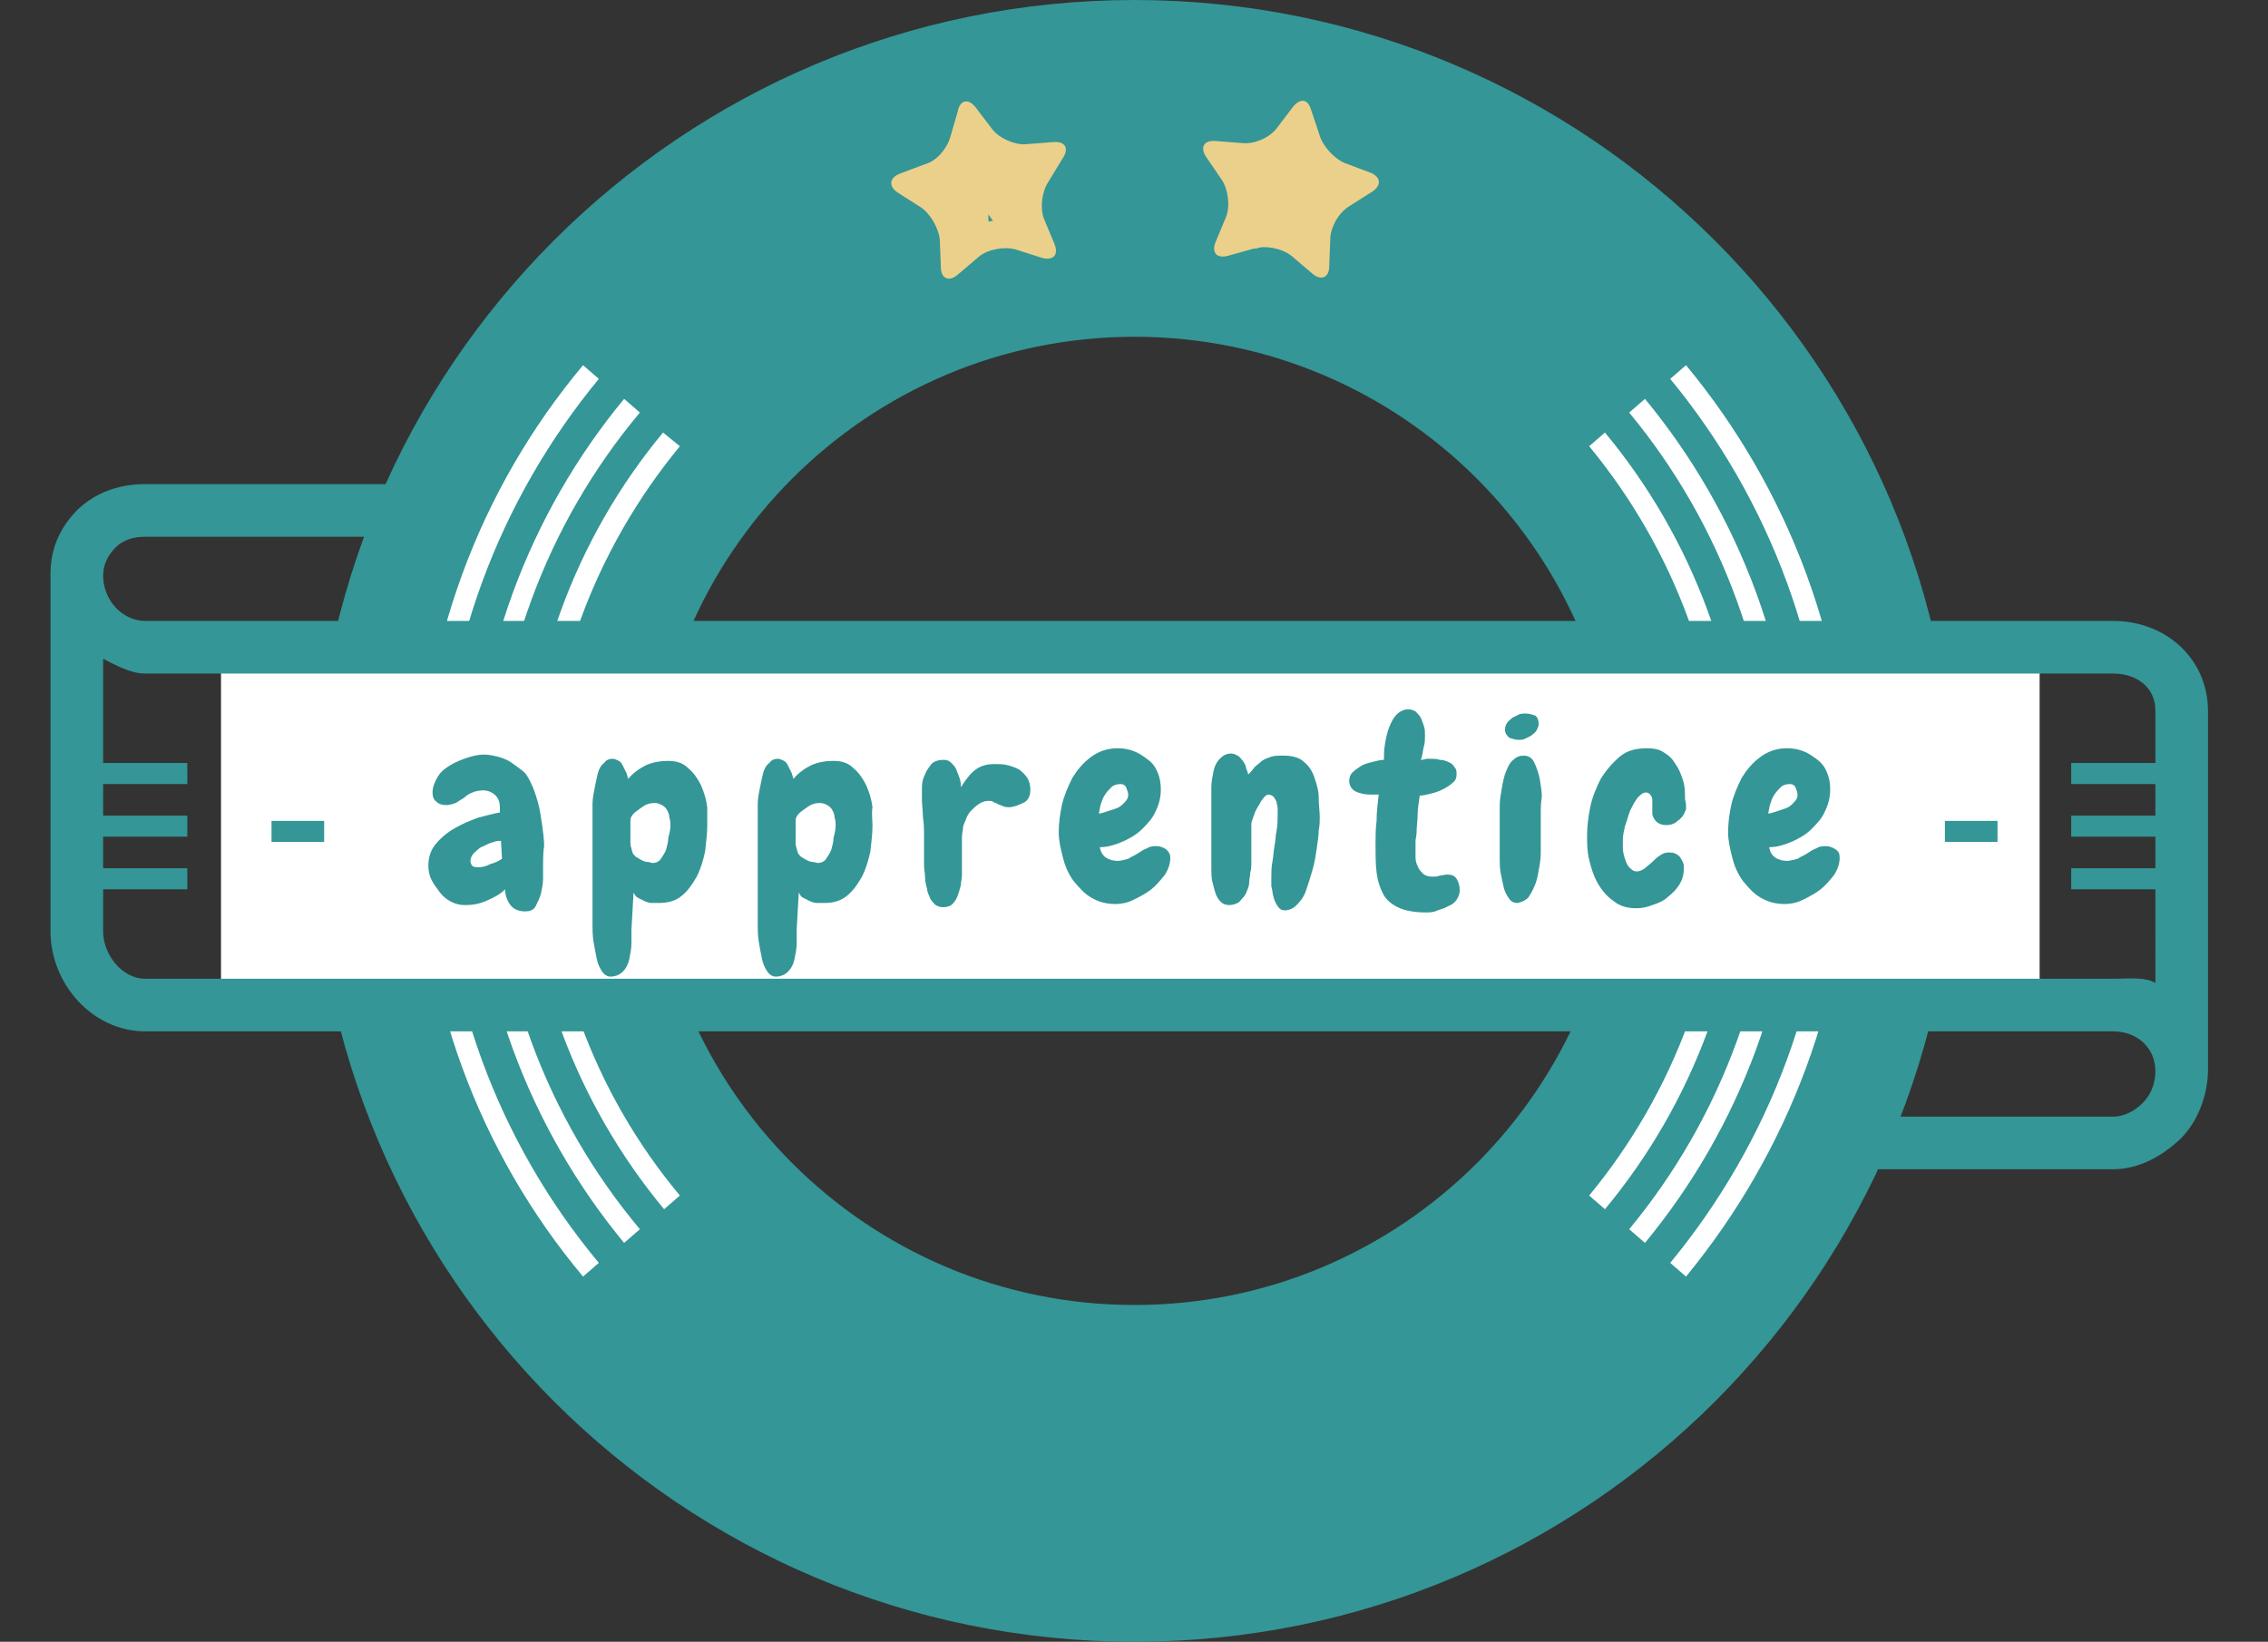 <?xml version="1.0" encoding="utf-8"?>
<!-- Generator: Adobe Illustrator 18.1.1, SVG Export Plug-In . SVG Version: 6.00 Build 0)  -->
<svg version="1.1" xmlns="http://www.w3.org/2000/svg" xmlns:xlink="http://www.w3.org/1999/xlink" x="0px" y="0px"
	 viewBox="0 0 215.5 156" enable-background="new 0 0 215.5 156" xml:space="preserve">
<rect x="0" y="0" width="215.5" height="156" fill="#333333" stroke="none"/>
<g id="Color">
	<path opacity="0.4" fill="#349696" d="M93.5,67.1c-0.9,0.4-1.9,0.5-2.8,0.4c0.1,1.4,0,2.7-0.3,4.1c0.7-0.3,1.4-0.5,2.1-0.6
		c0.3,0,0.6,0,0.9,0c1-0.3,2-0.4,3.1-0.4c0.8-1.3,2.1-2.4,3.7-3.2c-0.9-0.9-1.5-2-1.9-3C96.8,65.4,95.2,66.3,93.5,67.1z"/>
	<path opacity="0.4" fill="#349696" d="M92.2,91.1c-0.3-0.1-0.6-0.1-0.9-0.2c-3.2-1.2-5.6-4.5-6.1-7.9c0.1,1.6,0.3,3.2,0.6,4.8
		c0.1,0.4,0.1,0.7,0.1,1.1c2,0.7,4.2,1.7,6.5,2.5c0,0,0-0.1,0-0.1C92.4,91.1,92.3,91.1,92.2,91.1z"/>
	<path fill="#349696" d="M107.5,1.3c-41.6,0-75.3,34.5-75.3,77.1s33.7,77.1,75.3,77.1s75.3-34.5,75.3-77.1S149.1,1.3,107.5,1.3z
		 M152.3,96.8c-1.9,11.4-13.9,21-24.5,24c-0.2,0.1-0.4,0.1-0.6,0.1c-5.1,5.3-18.3,4.6-24.2,4.2c-13.4-0.9-29.2-8.9-35.3-21.3
		c-0.5-0.9-0.6-1.9-0.5-2.8c0,0,0-0.1,0-0.1c0-0.1,0-0.2-0.1-0.3c-0.1-0.2-0.3-0.3-0.4-0.5c-0.5-0.6-0.9-1.3-1.3-2
		c-1.4-2.4-0.4-5,1.4-6.4c0.8-1.3,2.3-2.1,4.1-2.3c1.2-0.2,2.3-0.1,3.4,0.2c-0.5-1.8-0.8-3.7-0.9-5.7c-0.1-1.7,0.7-3,1.8-3.8
		c0.1-4,0.7-8.1,1.8-12c-0.8,0.3-1.7,0.6-2.6,0.7c-8.1,1.3-12.6-7.5-9.2-14.3c2.4-4.9,7-7.3,11.1-10.3c0.1-0.4,0.3-0.7,0.5-1.1
		c4.1-6,10.9-8.2,17.6-10.3c0.2-0.2,0.5-0.4,0.7-0.5c4.9-2.8,11.6-2.4,17.1-2c7.3,0.5,13.6,3.7,19.9,7.2c0.3,0.2,0.6,0.4,0.9,0.6
		c5.9,0.6,10,6.7,13.1,12.8c0.2,0.1,0.3,0.2,0.5,0.4c3.5,3.2,4.9,7.4,4.3,12c0.7,0.6,1.2,1.4,1.4,2.5c1.7,9.4,2.4,20-0.2,29.4
		C152.4,95.6,152.4,96.2,152.3,96.8z"/>
	<g>
		<g>
			<path fill="#EBD08B" d="M122.4,19.1c-0.7-0.9-1.5-1.8-2-2.7c0.1,0.4,0.1,0.8,0.2,1.2c0-0.1,0-0.2,0.1-0.2
				c-0.2,0.3-0.5,0.6-0.7,0.9c0.2-0.1,0.6-0.1,0.9-0.1c0.5-0.1,0.9-0.3,1.4-0.5c0.8-0.4,1.4-1.1,1.9-1.9c-0.8,0.1-1.6,0.2-2.4,0.3
				c0.6,0.7,1.2,1.5,1.8,2.2c0.1,0.1,0.7,0.9,0.6,0.4c0.1,0.2-0.4,1.3-0.4,1.5c-0.2,0.4-0.5,0.6,0.2,0.6c0.6,0,0.5-0.1,0.5-0.6
				c0-0.7-0.1-1.3-0.4-1.9c-0.7-1.2-2.2-1.6-3.4-0.9c-0.6,0.3-1.1,0.8-1.4,1.4c-0.3,0.6-0.5,1.7-1,2.1c0.7,0.2,1.4,0.4,2.1,0.5
				c-0.2-0.2-0.3-0.5-0.5-0.7c-1.1-1.5-3.8,0-2.6,1.5c0.2,0.2,0.3,0.5,0.5,0.7c0.5,0.6,1.3,1,2.1,0.5c0.8-0.5,1.3-1.2,1.6-2
				c0.2-0.5,0.5-0.9,0.3-1.3c-0.4-0.6-0.2,0.6-0.2,0.8c0.1,1.6,1.3,3.3,3.1,2.7c1.7-0.5,2.3-2.8,2.5-4.3c0.3-2-2.1-3.9-3.3-5.2
				c-0.6-0.8-1.9-0.5-2.4,0.3c-0.9,1.4-2.9,0.5-3.7,2.1c-0.7,1.6,1.2,3.2,2,4.3C121,22.1,123.6,20.6,122.4,19.1L122.4,19.1z"/>
		</g>
	</g>
	<g>
		<g>
			<path fill="#EBD08B" d="M93.1,19.3c-0.3-0.9-0.6-1.8-0.9-2.8c-0.4-1.2-2.1-1.6-2.7-0.4c-0.1,0.2-0.3,0.5-0.4,0.7
				c-0.6,1,0.4,2.7,1.7,2.2c2-0.8,3.3-2.2,4-4.2c-1,0-1.9,0-2.9,0c0.8,2.4,3.5,3.5,5.7,2.3c-0.7-0.7-1.4-1.4-2.1-2.1
				c-1.5,2-1.6,4.6-0.6,6.8c0.9-0.5,1.7-1,2.6-1.5c-0.9-1.8-2.2-3.2-3.9-4.2c-0.8-0.5-1.9,0-2.2,0.9c-0.5,1.5-0.6,3-0.4,4.6
				c0.2,1.9,3.2,1.9,3,0c-0.2-1.3-0.1-2.5,0.3-3.8c-0.7,0.3-1.5,0.6-2.2,0.9c1.2,0.8,2.1,1.9,2.8,3.2c0.9,1.7,3.4,0.2,2.6-1.5
				c-0.6-1.3-0.3-2.7,0.6-3.8c1-1.3-0.9-2.7-2.1-2.1c-0.5,0.3-1.2,0-1.3-0.5c-0.5-1.4-2.4-1.4-2.9,0c-0.3,1-1,1.7-1.9,2.1
				c0.6,0.7,1.1,1.5,1.7,2.2c0.1-0.2,0.3-0.5,0.4-0.7c-0.9-0.1-1.8-0.2-2.7-0.4c0.3,0.9,0.6,1.8,0.9,2.8
				C90.8,21.9,93.7,21.1,93.1,19.3L93.1,19.3z"/>
		</g>
	</g>
</g>
<g id="Layer_2">
	<path fill="#349696" d="M107.8,0c-43.1,0-78,34.9-78,78c0,43.1,34.9,78,78,78c43.1,0,78-34.9,78-78C185.8,34.9,150.8,0,107.8,0z
		 M107.8,151c-40.3,0-73-32.7-73-73c0-40.3,32.7-73,73-73c40.3,0,73,32.7,73,73C180.8,118.3,148.1,151,107.8,151z"/>
	<path fill="#349696" d="M107.8,27c-28.2,0-51,22.8-51,51c0,28.2,22.8,51,51,51c28.2,0,51-22.8,51-51C158.8,49.8,135.9,27,107.8,27z
		 M107.8,124c-25.4,0-46-20.6-46-46c0-25.4,20.6-46,46-46c25.4,0,46,20.6,46,46C153.8,103.4,133.2,124,107.8,124z"/>
	<path fill="#FFFFFF" d="M41.8,78c0-16,5.7-30.6,15.1-42l-1.5-1.3C45.6,46.4,39.8,61.5,39.8,78c0,16.5,5.8,31.6,15.6,43.3l1.5-1.3
		C47.4,108.6,41.8,94,41.8,78z M160.2,34.7l-1.5,1.3c9.4,11.4,15.1,26.1,15.1,42c0,16-5.7,30.6-15.1,42l1.5,1.3
		c9.7-11.8,15.6-26.9,15.6-43.3C175.8,61.5,169.9,46.4,160.2,34.7z"/>
	<path fill="#FFFFFF" d="M46.8,78c0-14.8,5.2-28.3,14-38.8l-1.5-1.3c-9,10.9-14.4,24.9-14.4,40.1s5.4,29.2,14.4,40.1l1.5-1.3
		C52,106.3,46.8,92.8,46.8,78z M156.3,37.9l-1.5,1.3c8.7,10.5,13.9,24.1,13.9,38.8s-5.2,28.3-13.9,38.8l1.5,1.3
		c9-10.9,14.4-24.9,14.4-40.1S165.3,48.8,156.3,37.9z"/>
	<path fill="#FFFFFF" d="M51.8,78c0-13.5,4.8-25.9,12.8-35.6L63,41.1C54.7,51.1,49.8,64,49.8,78c0,14,5,26.9,13.3,36.9l1.5-1.3
		C56.5,103.9,51.8,91.5,51.8,78z M152.5,41.1l-1.5,1.3c8,9.7,12.8,22.1,12.8,35.6c0,13.5-4.8,25.9-12.8,35.6l1.5,1.3
		c8.3-10,13.3-22.9,13.3-36.9C165.8,64,160.8,51.1,152.5,41.1z"/>
	<rect x="21" y="61.3" fill="#FFFFFF" width="172.8" height="32.8"/>
	<path fill="#349696" d="M200.8,59h-187c-2.2,0-4-2-4-4.3c0-1.1,0.5-2,1.2-2.7c0.7-0.7,1.7-1,2.8-1h25.7c0-2,0.9-4,2.1-5H13.8
		c-2.5,0-4.7,0.8-6.4,2.4C5.8,50,4.8,52,4.8,54.5v34c0,5,4,9.5,9,9.5h187c2.2,0,4,1.5,4,3.8c0,1.1-0.4,2.2-1.2,3
		c-0.7,0.7-1.7,1.3-2.8,1.3h-22.2c0.2,0,0.2,1.6,0,2.5c-0.3,0.9-0.6,1.5-1,2.5h23.2c2.5,0,4.7-1.3,6.4-2.9c1.6-1.6,2.6-4.1,2.6-6.6
		v-34C209.8,62.5,205.7,59,200.8,59z M204.8,93.4c-1-0.6-2.6-0.4-4-0.4h-187c-2.2,0-4-2.3-4-4.5V62.6c1.2,0.6,2.6,1.4,4,1.4h187
		c2.2,0,4,1.3,4,3.5V93.4z"/>
	<g>
		<path fill="#349696" d="M51.6,82.4c0,0.3,0,0.7,0,1.1c0,0.5-0.1,0.9-0.2,1.4c-0.1,0.4-0.3,0.8-0.5,1.2s-0.6,0.5-1,0.5
			c-0.6,0-1.1-0.2-1.4-0.6c-0.3-0.4-0.5-0.9-0.5-1.5c-0.5,0.5-1.1,0.8-1.8,1.1s-1.3,0.4-2,0.4c-0.5,0-0.9-0.1-1.3-0.3
			c-0.4-0.2-0.8-0.5-1.1-0.9c-0.3-0.4-0.6-0.8-0.8-1.2c-0.2-0.4-0.3-0.9-0.3-1.3c0-0.8,0.2-1.5,0.7-2.1c0.5-0.6,1.1-1.1,1.8-1.5
			c0.7-0.4,1.4-0.7,2.2-1c0.8-0.2,1.5-0.4,2.1-0.5c0-0.1,0-0.2,0-0.2c0-0.1,0-0.1,0-0.2c0-0.5-0.1-0.9-0.4-1.2
			c-0.3-0.3-0.7-0.5-1.2-0.5c-0.4,0-0.8,0.1-1,0.2c-0.3,0.1-0.6,0.3-0.8,0.5c-0.3,0.2-0.5,0.3-0.8,0.5c-0.3,0.1-0.6,0.2-0.9,0.2
			c-0.4,0-0.7-0.1-0.9-0.3c-0.3-0.2-0.4-0.5-0.4-0.9c0-0.5,0.2-1,0.5-1.5s0.7-0.8,1.2-1.1c0.5-0.3,1-0.5,1.6-0.7s1.1-0.3,1.6-0.3
			c0.4,0,0.9,0.1,1.3,0.2c0.4,0.1,0.9,0.3,1.2,0.5s0.7,0.5,1.1,0.8s0.6,0.7,0.8,1.1c0.3,0.6,0.5,1.2,0.7,1.9
			c0.2,0.7,0.3,1.4,0.4,2.1s0.2,1.4,0.2,2.1C51.6,81,51.6,81.7,51.6,82.4z M47.7,81.6l-0.1-1.7c0,0-0.1,0-0.1,0c0,0-0.1,0-0.1,0
			c-0.2,0-0.5,0.1-0.8,0.2c-0.3,0.1-0.6,0.3-0.9,0.4c-0.3,0.2-0.5,0.4-0.7,0.6c-0.2,0.2-0.3,0.5-0.3,0.7c0,0.2,0.1,0.4,0.2,0.5
			c0.2,0.1,0.3,0.1,0.6,0.1c0.4,0,0.7-0.1,1.1-0.3C47,82,47.4,81.8,47.7,81.6z"/>
		<path fill="#349696" d="M67.2,78.5c0,0.7-0.1,1.5-0.2,2.4c-0.2,0.9-0.4,1.6-0.8,2.4c-0.4,0.7-0.8,1.3-1.4,1.8
			c-0.6,0.5-1.3,0.7-2.2,0.7c-0.2,0-0.5,0-0.7,0s-0.5-0.1-0.7-0.2c-0.2-0.1-0.4-0.2-0.6-0.3c-0.2-0.1-0.3-0.3-0.4-0.5l-0.2,3.5
			c0,0.4,0,0.8,0,1.3c0,0.5-0.1,1-0.2,1.5c-0.1,0.5-0.3,0.9-0.6,1.2c-0.3,0.3-0.7,0.5-1.2,0.5c-0.3,0-0.6-0.2-0.8-0.5
			c-0.2-0.3-0.4-0.7-0.5-1.2s-0.2-1-0.3-1.6c-0.1-0.6-0.1-1.2-0.1-1.7c0-0.6,0-1.1,0-1.5s0-0.8,0-1c0-1.1,0-2.2,0-3.3
			c0-1.1,0-2.2,0-3.3c0-0.2,0-0.5,0-0.9s0-0.9,0-1.4c0-0.5,0.1-1,0.2-1.5c0.1-0.5,0.2-1,0.3-1.4c0.1-0.4,0.3-0.8,0.6-1
			c0.2-0.3,0.5-0.4,0.8-0.4c0.2,0,0.4,0.1,0.6,0.2s0.3,0.3,0.4,0.5c0.1,0.2,0.2,0.4,0.3,0.6c0.1,0.2,0.1,0.4,0.2,0.6
			c0.5-0.6,1.1-1,1.7-1.3c0.7-0.3,1.4-0.4,2.1-0.4c0.8,0,1.4,0.2,1.9,0.7c0.5,0.4,0.9,1,1.2,1.6c0.3,0.7,0.5,1.3,0.6,2.1
			C67.2,77.3,67.2,77.9,67.2,78.5z M63.7,78.4c0-0.2,0-0.5-0.1-0.7c0-0.3-0.1-0.5-0.2-0.7c-0.1-0.2-0.3-0.4-0.5-0.5
			c-0.2-0.1-0.4-0.2-0.7-0.2c-0.4,0-0.8,0.1-1.2,0.4c-0.4,0.3-0.8,0.5-1,0.9c-0.1,0.1-0.1,0.3-0.1,0.6c0,0.3,0,0.5,0,0.7
			c0,0.1,0,0.3,0,0.5c0,0.2,0,0.4,0,0.6c0,0.2,0,0.4,0.1,0.6c0,0.2,0.1,0.3,0.1,0.4c0,0.1,0.2,0.3,0.3,0.4c0.2,0.1,0.3,0.2,0.5,0.3
			s0.4,0.2,0.6,0.2c0.2,0,0.4,0.1,0.5,0.1c0.3,0,0.6-0.1,0.8-0.4c0.2-0.3,0.4-0.6,0.5-0.9c0.1-0.4,0.2-0.7,0.2-1.1
			C63.7,78.9,63.7,78.6,63.7,78.4z"/>
		<path fill="#349696" d="M82.9,78.5c0,0.7-0.1,1.5-0.2,2.4c-0.2,0.9-0.4,1.6-0.8,2.4c-0.4,0.7-0.8,1.3-1.4,1.8
			c-0.6,0.5-1.3,0.7-2.2,0.7c-0.2,0-0.5,0-0.7,0s-0.5-0.1-0.7-0.2c-0.2-0.1-0.4-0.2-0.6-0.3c-0.2-0.1-0.3-0.3-0.4-0.5l-0.2,3.5
			c0,0.4,0,0.8,0,1.3c0,0.5-0.1,1-0.2,1.5c-0.1,0.5-0.3,0.9-0.6,1.2c-0.3,0.3-0.7,0.5-1.2,0.5c-0.3,0-0.6-0.2-0.8-0.5
			c-0.2-0.3-0.4-0.7-0.5-1.2c-0.1-0.5-0.2-1-0.3-1.6c-0.1-0.6-0.1-1.2-0.1-1.7c0-0.6,0-1.1,0-1.5s0-0.8,0-1c0-1.1,0-2.2,0-3.3
			c0-1.1,0-2.2,0-3.3c0-0.2,0-0.5,0-0.9s0-0.9,0-1.4c0-0.5,0.1-1,0.2-1.5c0.1-0.5,0.2-1,0.3-1.4c0.1-0.4,0.3-0.8,0.6-1
			c0.2-0.3,0.5-0.4,0.8-0.4c0.2,0,0.4,0.1,0.6,0.2c0.2,0.1,0.3,0.3,0.4,0.5c0.1,0.2,0.2,0.4,0.3,0.6c0.1,0.2,0.1,0.4,0.2,0.6
			c0.5-0.6,1.1-1,1.7-1.3c0.7-0.3,1.4-0.4,2.1-0.4c0.8,0,1.4,0.2,1.9,0.7c0.5,0.4,0.9,1,1.2,1.6c0.3,0.7,0.5,1.3,0.6,2.1
			C82.8,77.3,82.9,77.9,82.9,78.5z M79.4,78.4c0-0.2,0-0.5-0.1-0.7c0-0.3-0.1-0.5-0.2-0.7c-0.1-0.2-0.3-0.4-0.5-0.5
			c-0.2-0.1-0.4-0.2-0.7-0.2c-0.4,0-0.8,0.1-1.2,0.4c-0.4,0.3-0.8,0.5-1,0.9c-0.1,0.1-0.1,0.3-0.1,0.6c0,0.3,0,0.5,0,0.7
			c0,0.1,0,0.3,0,0.5c0,0.2,0,0.4,0,0.6c0,0.2,0,0.4,0.1,0.6c0,0.2,0.1,0.3,0.1,0.4c0,0.1,0.2,0.3,0.3,0.4c0.2,0.1,0.3,0.2,0.5,0.3
			s0.4,0.2,0.6,0.2c0.2,0,0.4,0.1,0.5,0.1c0.3,0,0.6-0.1,0.8-0.4c0.2-0.3,0.4-0.6,0.5-0.9c0.1-0.4,0.2-0.7,0.2-1.1
			C79.4,78.9,79.4,78.6,79.4,78.4z"/>
		<path fill="#349696" d="M95.9,76.7c-0.2,0-0.4,0-0.6-0.1c-0.2-0.1-0.3-0.1-0.5-0.2c-0.1-0.1-0.3-0.1-0.4-0.2
			c-0.1-0.1-0.3-0.1-0.5-0.1c-0.3,0-0.6,0.1-0.9,0.3c-0.3,0.2-0.5,0.4-0.7,0.6c-0.2,0.2-0.4,0.5-0.5,0.8c-0.1,0.3-0.3,0.6-0.3,0.9
			c0,0.2-0.1,0.5-0.1,0.9c0,0.4,0,0.8,0,1.3c0,0.5,0,0.9,0,1.3c0,0.4,0,0.8,0,1c0,0.3-0.1,0.6-0.1,0.9c-0.1,0.4-0.2,0.7-0.3,1
			c-0.1,0.3-0.3,0.6-0.5,0.8c-0.2,0.2-0.5,0.3-0.9,0.3c-0.3,0-0.5-0.1-0.7-0.2c-0.2-0.2-0.4-0.4-0.5-0.6c-0.1-0.3-0.3-0.6-0.3-0.9
			c-0.1-0.4-0.2-0.7-0.2-1.1c0-0.4-0.1-0.8-0.1-1.2c0-0.4,0-0.8,0-1.1c0-0.3,0-0.7,0-1c0-0.3,0-0.5,0-0.7c0-0.6,0-1.1-0.1-1.7
			c0-0.6-0.1-1.2-0.1-1.7c0-0.4,0-0.8,0-1.2c0-0.4,0.1-0.9,0.3-1.2c0.1-0.4,0.4-0.7,0.6-1c0.3-0.3,0.7-0.4,1.2-0.4
			c0.3,0,0.5,0.1,0.7,0.3c0.2,0.2,0.4,0.4,0.5,0.7c0.1,0.3,0.2,0.5,0.3,0.8c0.1,0.3,0.1,0.6,0.1,0.8c0.4-0.6,0.8-1.2,1.3-1.6
			c0.5-0.4,1.1-0.6,1.9-0.6c0.4,0,0.8,0,1.2,0.1c0.4,0.1,0.7,0.2,1.1,0.4c0.3,0.2,0.6,0.5,0.8,0.8c0.2,0.3,0.3,0.7,0.3,1.1
			c0,0.5-0.1,0.9-0.5,1.2C96.8,76.5,96.3,76.7,95.9,76.7z"/>
		<path fill="#349696" d="M111.2,81.5c0,0.6-0.2,1.1-0.5,1.6c-0.4,0.5-0.8,1-1.3,1.4c-0.5,0.4-1.1,0.7-1.7,1
			c-0.6,0.3-1.2,0.4-1.7,0.4c-0.9,0-1.6-0.2-2.3-0.6c-0.7-0.4-1.2-1-1.7-1.6c-0.5-0.7-0.8-1.4-1-2.2c-0.2-0.8-0.4-1.6-0.4-2.4
			c0-0.8,0.1-1.7,0.3-2.6c0.2-0.9,0.6-1.8,1-2.6c0.5-0.8,1-1.4,1.8-2c0.7-0.5,1.5-0.8,2.5-0.8c0.6,0,1.1,0.1,1.6,0.3
			c0.5,0.2,0.9,0.5,1.3,0.8c0.4,0.3,0.7,0.7,0.9,1.2c0.2,0.5,0.3,1,0.3,1.6c0,0.8-0.2,1.5-0.5,2.1c-0.3,0.7-0.8,1.2-1.3,1.7
			s-1.2,0.9-1.9,1.2c-0.7,0.3-1.4,0.5-2.1,0.5c0.1,0.5,0.3,0.8,0.6,1c0.3,0.2,0.7,0.3,1.1,0.3c0.3,0,0.6-0.1,1-0.2
			c0.3-0.2,0.6-0.3,0.9-0.5c0.3-0.2,0.6-0.4,0.9-0.5c0.3-0.2,0.6-0.2,0.9-0.2c0.3,0,0.6,0.1,0.9,0.3C111,80.9,111.2,81.1,111.2,81.5
			z M107.2,75.5c0-0.2-0.1-0.4-0.2-0.7c-0.1-0.2-0.3-0.3-0.5-0.3c-0.4,0-0.7,0.1-0.9,0.3c-0.2,0.2-0.4,0.4-0.6,0.7
			c-0.2,0.3-0.3,0.6-0.4,0.9c-0.1,0.3-0.1,0.6-0.2,0.9c0.2,0,0.5-0.1,0.8-0.2c0.3-0.1,0.6-0.2,0.9-0.3c0.3-0.1,0.5-0.3,0.7-0.5
			C107.1,76,107.2,75.8,107.2,75.5z"/>
		<path fill="#349696" d="M122.1,86.5c-0.3,0-0.5-0.1-0.7-0.4c-0.2-0.3-0.3-0.5-0.4-0.9c-0.1-0.3-0.1-0.7-0.2-1c0-0.3,0-0.6,0-0.8
			c0-0.5,0-1,0.1-1.5c0.1-0.5,0.1-1,0.2-1.5c0.1-0.5,0.1-1,0.2-1.5c0.1-0.5,0.1-1,0.1-1.5c0-0.2,0-0.4,0-0.6c0-0.2-0.1-0.4-0.1-0.6
			c-0.1-0.2-0.2-0.4-0.3-0.5c-0.1-0.1-0.3-0.2-0.5-0.2c-0.1,0-0.3,0.1-0.5,0.4c-0.2,0.2-0.3,0.5-0.5,0.8c-0.2,0.3-0.3,0.6-0.4,0.9
			c-0.1,0.3-0.2,0.5-0.2,0.7c0,0.4,0,0.7,0,1.1c0,0.4,0,0.7,0,1.1V82c0,0.3,0,0.6-0.1,0.9c0,0.3-0.1,0.6-0.1,0.9
			c0,0.3-0.1,0.6-0.2,0.8c-0.1,0.3-0.2,0.5-0.4,0.7c-0.2,0.2-0.3,0.4-0.5,0.5c-0.2,0.1-0.5,0.2-0.8,0.2c-0.3,0-0.6-0.1-0.8-0.3
			c-0.2-0.2-0.4-0.5-0.5-0.8c-0.1-0.3-0.2-0.7-0.3-1.1c-0.1-0.4-0.1-0.8-0.1-1.2c0-0.4,0-0.8,0-1.1c0-0.3,0-0.6,0-0.8v-1.1
			c0-0.6,0-1.2,0-1.8c0-0.6,0-1.2,0-1.8c0-0.3,0-0.7,0-1.2c0-0.5,0.1-1,0.2-1.5c0.1-0.5,0.3-0.9,0.6-1.2c0.3-0.3,0.6-0.5,1.1-0.5
			c0.2,0,0.4,0.1,0.6,0.2c0.2,0.1,0.3,0.3,0.5,0.5c0.1,0.2,0.3,0.4,0.3,0.7c0.1,0.2,0.2,0.5,0.2,0.6c0.2-0.2,0.4-0.4,0.6-0.7
			c0.2-0.2,0.5-0.4,0.7-0.6c0.3-0.2,0.6-0.3,0.9-0.4s0.7-0.1,1.2-0.1c0.8,0,1.5,0.2,1.9,0.6c0.5,0.4,0.8,0.9,1,1.5
			c0.2,0.6,0.4,1.2,0.4,1.9s0.1,1.3,0.1,1.9c0,0.3,0,0.7-0.1,1.2c0,0.5-0.1,1.1-0.2,1.8c-0.1,0.7-0.2,1.3-0.4,2
			c-0.2,0.7-0.4,1.3-0.6,1.9c-0.2,0.6-0.5,1-0.9,1.4C122.9,86.3,122.5,86.5,122.1,86.5z"/>
		<path fill="#349696" d="M135.5,86.7c-1.2,0-2.1-0.2-2.7-0.5c-0.6-0.3-1.1-0.7-1.4-1.3c-0.3-0.6-0.5-1.2-0.6-2
			c-0.1-0.8-0.1-1.7-0.1-2.6c0-0.8,0-1.5,0.1-2.3c0-0.8,0.1-1.6,0.2-2.5c-0.2,0-0.4,0-0.5,0c-0.1,0-0.2,0-0.3,0
			c-0.5,0-1-0.1-1.4-0.3c-0.4-0.2-0.6-0.6-0.6-1c0-0.3,0.1-0.6,0.3-0.8c0.2-0.2,0.5-0.4,0.8-0.6c0.3-0.2,0.7-0.3,1.1-0.4
			c0.4-0.1,0.8-0.2,1.1-0.2c0-0.5,0-1,0.1-1.5c0.1-0.6,0.2-1.1,0.4-1.6c0.2-0.5,0.4-0.9,0.7-1.2c0.3-0.3,0.7-0.5,1.1-0.5
			c0.3,0,0.5,0.1,0.7,0.2c0.2,0.2,0.4,0.4,0.5,0.6c0.1,0.2,0.2,0.5,0.3,0.8c0.1,0.3,0.1,0.6,0.1,0.9c0,0.3,0,0.7-0.1,1
			s-0.1,0.8-0.3,1.3c0.3,0,0.5-0.1,0.6-0.1c0.1,0,0.2,0,0.3,0c0.3,0,0.6,0,0.9,0.1c0.3,0,0.6,0.1,0.8,0.2c0.3,0.1,0.5,0.3,0.6,0.5
			c0.2,0.2,0.2,0.4,0.2,0.7c0,0.3-0.1,0.6-0.4,0.8c-0.2,0.2-0.5,0.4-0.9,0.6c-0.4,0.2-0.7,0.3-1.1,0.4c-0.4,0.1-0.8,0.2-1.1,0.2
			c-0.1,0.7-0.2,1.3-0.2,1.8c0,0.6-0.1,1.1-0.1,1.7c0,0.3-0.1,0.6-0.1,0.8c0,0.3,0,0.6,0,0.9c0,0.2,0,0.5,0,0.7
			c0,0.3,0.1,0.6,0.2,0.8c0.1,0.3,0.3,0.5,0.5,0.7c0.2,0.2,0.5,0.3,0.9,0.3c0.2,0,0.5,0,0.7-0.1c0.2,0,0.5-0.1,0.7-0.1
			c0.4,0,0.7,0.1,0.9,0.4c0.2,0.3,0.3,0.7,0.3,1.1c0,0.3-0.1,0.6-0.3,0.9c-0.2,0.3-0.5,0.5-0.8,0.6c-0.3,0.2-0.7,0.3-1,0.4
			C136.2,86.7,135.8,86.7,135.5,86.7z"/>
		<path fill="#349696" d="M146.4,77.1c0,0.2,0,0.5,0,0.7c0,0.3,0,0.5,0,0.7c0,0.3,0,0.6,0,1.1c0,0.5,0,1,0,1.5
			c0,0.5-0.1,1.1-0.2,1.6c-0.1,0.6-0.2,1.1-0.4,1.5c-0.2,0.5-0.4,0.8-0.6,1.1c-0.3,0.3-0.6,0.4-1,0.5c-0.3,0-0.6-0.1-0.8-0.4
			c-0.2-0.3-0.4-0.6-0.5-1c-0.1-0.4-0.2-0.9-0.3-1.4c-0.1-0.5-0.1-1-0.1-1.5c0-0.5,0-0.9,0-1.3c0-0.4,0-0.7,0-0.9c0-0.3,0-0.6,0-1.1
			c0-0.5,0-1,0-1.6c0-0.6,0.1-1.1,0.2-1.7c0.1-0.6,0.2-1.1,0.4-1.6c0.2-0.5,0.4-0.9,0.7-1.1c0.3-0.3,0.6-0.4,1-0.4
			c0.4,0,0.8,0.2,1,0.7c0.2,0.4,0.4,1,0.5,1.5c0.1,0.6,0.2,1.2,0.2,1.7C146.4,76.4,146.4,76.8,146.4,77.1z M146.2,68.8
			c0,0.2-0.1,0.4-0.2,0.6c-0.1,0.2-0.3,0.3-0.5,0.5c-0.2,0.1-0.4,0.2-0.6,0.3c-0.2,0.1-0.4,0.1-0.6,0.1c-0.3,0-0.6-0.1-0.9-0.2
			c-0.2-0.2-0.4-0.4-0.4-0.8c0-0.2,0.1-0.5,0.2-0.6c0.1-0.2,0.3-0.3,0.5-0.5c0.2-0.1,0.4-0.2,0.6-0.3c0.2-0.1,0.4-0.1,0.7-0.1
			c0.3,0,0.6,0.1,0.9,0.2C146.1,68.2,146.2,68.4,146.2,68.8z"/>
		<path fill="#349696" d="M160.2,76.5c0,0.1,0,0.2,0,0.3c0,0.1,0,0.2-0.1,0.3c-0.1,0.4-0.4,0.7-0.7,0.9c-0.3,0.3-0.7,0.4-1.1,0.4
			c-0.6,0-1.1-0.3-1.3-1c0-0.1,0-0.2,0-0.3c0-0.1,0-0.2,0-0.3V76c0-0.2-0.1-0.4-0.2-0.5c-0.1-0.1-0.2-0.2-0.4-0.2
			c-0.3,0-0.5,0.2-0.8,0.5c-0.3,0.4-0.5,0.8-0.7,1.2c-0.2,0.5-0.3,1-0.5,1.5c-0.1,0.5-0.2,0.9-0.2,1.2c0,0.2,0,0.5,0,0.9
			c0,0.3,0.1,0.7,0.2,1c0.1,0.3,0.2,0.6,0.4,0.8c0.2,0.2,0.4,0.4,0.7,0.4c0.3,0,0.5-0.1,0.8-0.3c0.2-0.2,0.5-0.4,0.7-0.6
			c0.2-0.2,0.4-0.4,0.7-0.6c0.3-0.2,0.5-0.3,0.9-0.3c0.4,0,0.7,0.1,1,0.4c0.2,0.3,0.4,0.6,0.4,1c0,0.6-0.1,1.1-0.4,1.6
			c-0.3,0.5-0.7,0.9-1.1,1.2c-0.4,0.4-0.9,0.6-1.5,0.8c-0.5,0.2-1,0.3-1.5,0.3c-0.9,0-1.6-0.2-2.2-0.7c-0.6-0.4-1.1-1-1.5-1.7
			c-0.4-0.7-0.6-1.4-0.8-2.2c-0.2-0.8-0.2-1.6-0.2-2.3c0-0.8,0.1-1.7,0.3-2.7c0.2-1,0.6-1.9,1-2.7c0.5-0.8,1.1-1.5,1.8-2.1
			c0.7-0.6,1.6-0.8,2.6-0.8c0.6,0,1.2,0.1,1.6,0.4c0.5,0.3,0.8,0.6,1.1,1.1c0.3,0.4,0.5,0.9,0.7,1.5c0.2,0.6,0.2,1.1,0.2,1.6
			c0,0.1,0,0.2,0,0.2C160.2,76.3,160.2,76.4,160.2,76.5z"/>
		<path fill="#349696" d="M174.8,81.5c0,0.6-0.2,1.1-0.5,1.6c-0.4,0.5-0.8,1-1.3,1.4c-0.5,0.4-1.1,0.7-1.7,1
			c-0.6,0.3-1.2,0.4-1.7,0.4c-0.9,0-1.6-0.2-2.3-0.6c-0.7-0.4-1.2-1-1.7-1.6c-0.5-0.7-0.8-1.4-1-2.2c-0.2-0.8-0.4-1.6-0.4-2.4
			c0-0.8,0.1-1.7,0.3-2.6c0.2-0.9,0.6-1.8,1-2.6c0.5-0.8,1-1.4,1.8-2c0.7-0.5,1.5-0.8,2.5-0.8c0.6,0,1.1,0.1,1.6,0.3
			c0.5,0.2,0.9,0.5,1.3,0.8c0.4,0.3,0.7,0.7,0.9,1.2c0.2,0.5,0.3,1,0.3,1.6c0,0.8-0.2,1.5-0.5,2.1c-0.3,0.7-0.8,1.2-1.3,1.7
			s-1.2,0.9-1.9,1.2c-0.7,0.3-1.4,0.5-2.1,0.5c0.1,0.5,0.3,0.8,0.6,1c0.3,0.2,0.7,0.3,1.1,0.3c0.3,0,0.6-0.1,1-0.2
			c0.3-0.2,0.6-0.3,0.9-0.5c0.3-0.2,0.6-0.4,0.9-0.5c0.3-0.2,0.6-0.2,0.9-0.2c0.3,0,0.6,0.1,0.9,0.3
			C174.7,80.9,174.8,81.1,174.8,81.5z M170.8,75.5c0-0.2-0.1-0.4-0.2-0.7c-0.1-0.2-0.3-0.3-0.5-0.3c-0.4,0-0.7,0.1-0.9,0.3
			c-0.2,0.2-0.4,0.4-0.6,0.7c-0.2,0.3-0.3,0.6-0.4,0.9c-0.1,0.3-0.1,0.6-0.2,0.9c0.2,0,0.5-0.1,0.8-0.2c0.3-0.1,0.6-0.2,0.9-0.3
			c0.3-0.1,0.5-0.3,0.7-0.5C170.7,76,170.8,75.8,170.8,75.5z"/>
	</g>
	<rect x="25.8" y="78" fill="#349696" width="5" height="2"/>
	<rect x="184.8" y="78" fill="#349696" width="5" height="2"/>
	<g>
		<rect x="8.8" y="82.5" fill="#349696" width="9" height="2"/>
		<rect x="8.8" y="77.5" fill="#349696" width="9" height="2"/>
		<rect x="8.8" y="72.5" fill="#349696" width="9" height="2"/>
	</g>
	<g>
		<rect x="196.8" y="82.5" fill="#349696" width="9" height="2"/>
		<rect x="196.8" y="77.5" fill="#349696" width="9" height="2"/>
		<rect x="196.8" y="72.5" fill="#349696" width="9" height="2"/>
	</g>
	<g>
		<g>
			<g>
				<path fill="#EBD08B" d="M99,24.5c1.1,0.3,1.6-0.3,1.2-1.3l-1-2.4c-0.4-1-0.2-2.6,0.4-3.5L101,15c0.6-0.9,0.2-1.6-0.9-1.5
					l-2.6,0.2c-1.1,0.1-2.6-0.6-3.2-1.4l-1.6-2.1c-0.7-0.9-1.5-0.7-1.7,0.4L90.3,13c-0.3,1.1-1.3,2.3-2.4,2.6l-2.4,0.9
					c-1,0.4-1.1,1.2-0.2,1.8l2.2,1.4c0.9,0.6,1.7,2,1.8,3.1l0.1,2.6c0,1.1,0.8,1.4,1.6,0.7l2-1.7c0.8-0.7,2.4-1,3.5-0.7L99,24.5z
					 M92.9,21.6c-0.6,0.5-1.2,0.3-1.2-0.6c-0.1-0.9-0.7-1.9-1.4-2.4c-0.7-0.5-0.7-1.1,0.1-1.4c0.8-0.3,1.5-1.2,1.7-2
					c0.2-0.8,0.8-0.9,1.3-0.2s1.6,1.2,2.5,1.2s1.1,0.5,0.7,1.2s-0.5,1.9-0.2,2.7c0.3,0.8-0.1,1.2-0.9,1C94.7,20.8,93.5,21,92.9,21.6
					z"/>
			</g>
			<polygon display="none" fill="#FFFFFF" points="97.4,16.1 95.8,18.6 97,21.5 94.1,20.6 91.8,22.5 91.6,19.4 89.1,17.6 91.8,16.7 
				92.5,13.7 94.4,16.2 			"/>
		</g>
		<g>
			<g>
				<path fill="#EBD08B" d="M124.6,10.5c-0.3-1.1-1-1.2-1.7-0.4l-1.6,2.1c-0.7,0.9-2.1,1.5-3.2,1.4l-2.6-0.2
					c-1.1-0.1-1.5,0.6-0.9,1.5l1.5,2.2c0.6,0.9,0.8,2.5,0.4,3.5l-1,2.4c-0.4,1,0.1,1.6,1.2,1.3l2.5-0.7c1.1-0.3,2.6,0,3.5,0.7l2,1.7
					c0.8,0.7,1.6,0.4,1.6-0.7l0.1-2.6c0-1.1,0.8-2.5,1.8-3.1l2.2-1.4c0.9-0.6,0.8-1.4-0.2-1.8l-2.4-0.9c-1-0.4-2.1-1.6-2.4-2.6
					L124.6,10.5z M125.1,17.2c0.8,0.3,0.8,0.9,0.1,1.4c-0.7,0.5-1.3,1.6-1.4,2.4c-0.1,0.9-0.6,1.1-1.2,0.6c-0.6-0.5-1.8-0.7-2.6-0.5
					c-0.8,0.3-1.2-0.2-0.9-1c0.3-0.8,0.2-2-0.2-2.7s-0.1-1.2,0.7-1.2s1.9-0.5,2.5-1.2s1.1-0.6,1.3,0.2
					C123.6,16,124.3,16.9,125.1,17.2z"/>
			</g>
			<polygon display="none" fill="#FFFFFF" points="118.1,16.1 121.1,16.2 123,13.7 123.6,16.7 126.4,17.7 123.8,19.4 123.6,22.5 
				121.4,20.6 118.5,21.5 119.7,18.6 			"/>
		</g>
	</g>
</g>
</svg>
